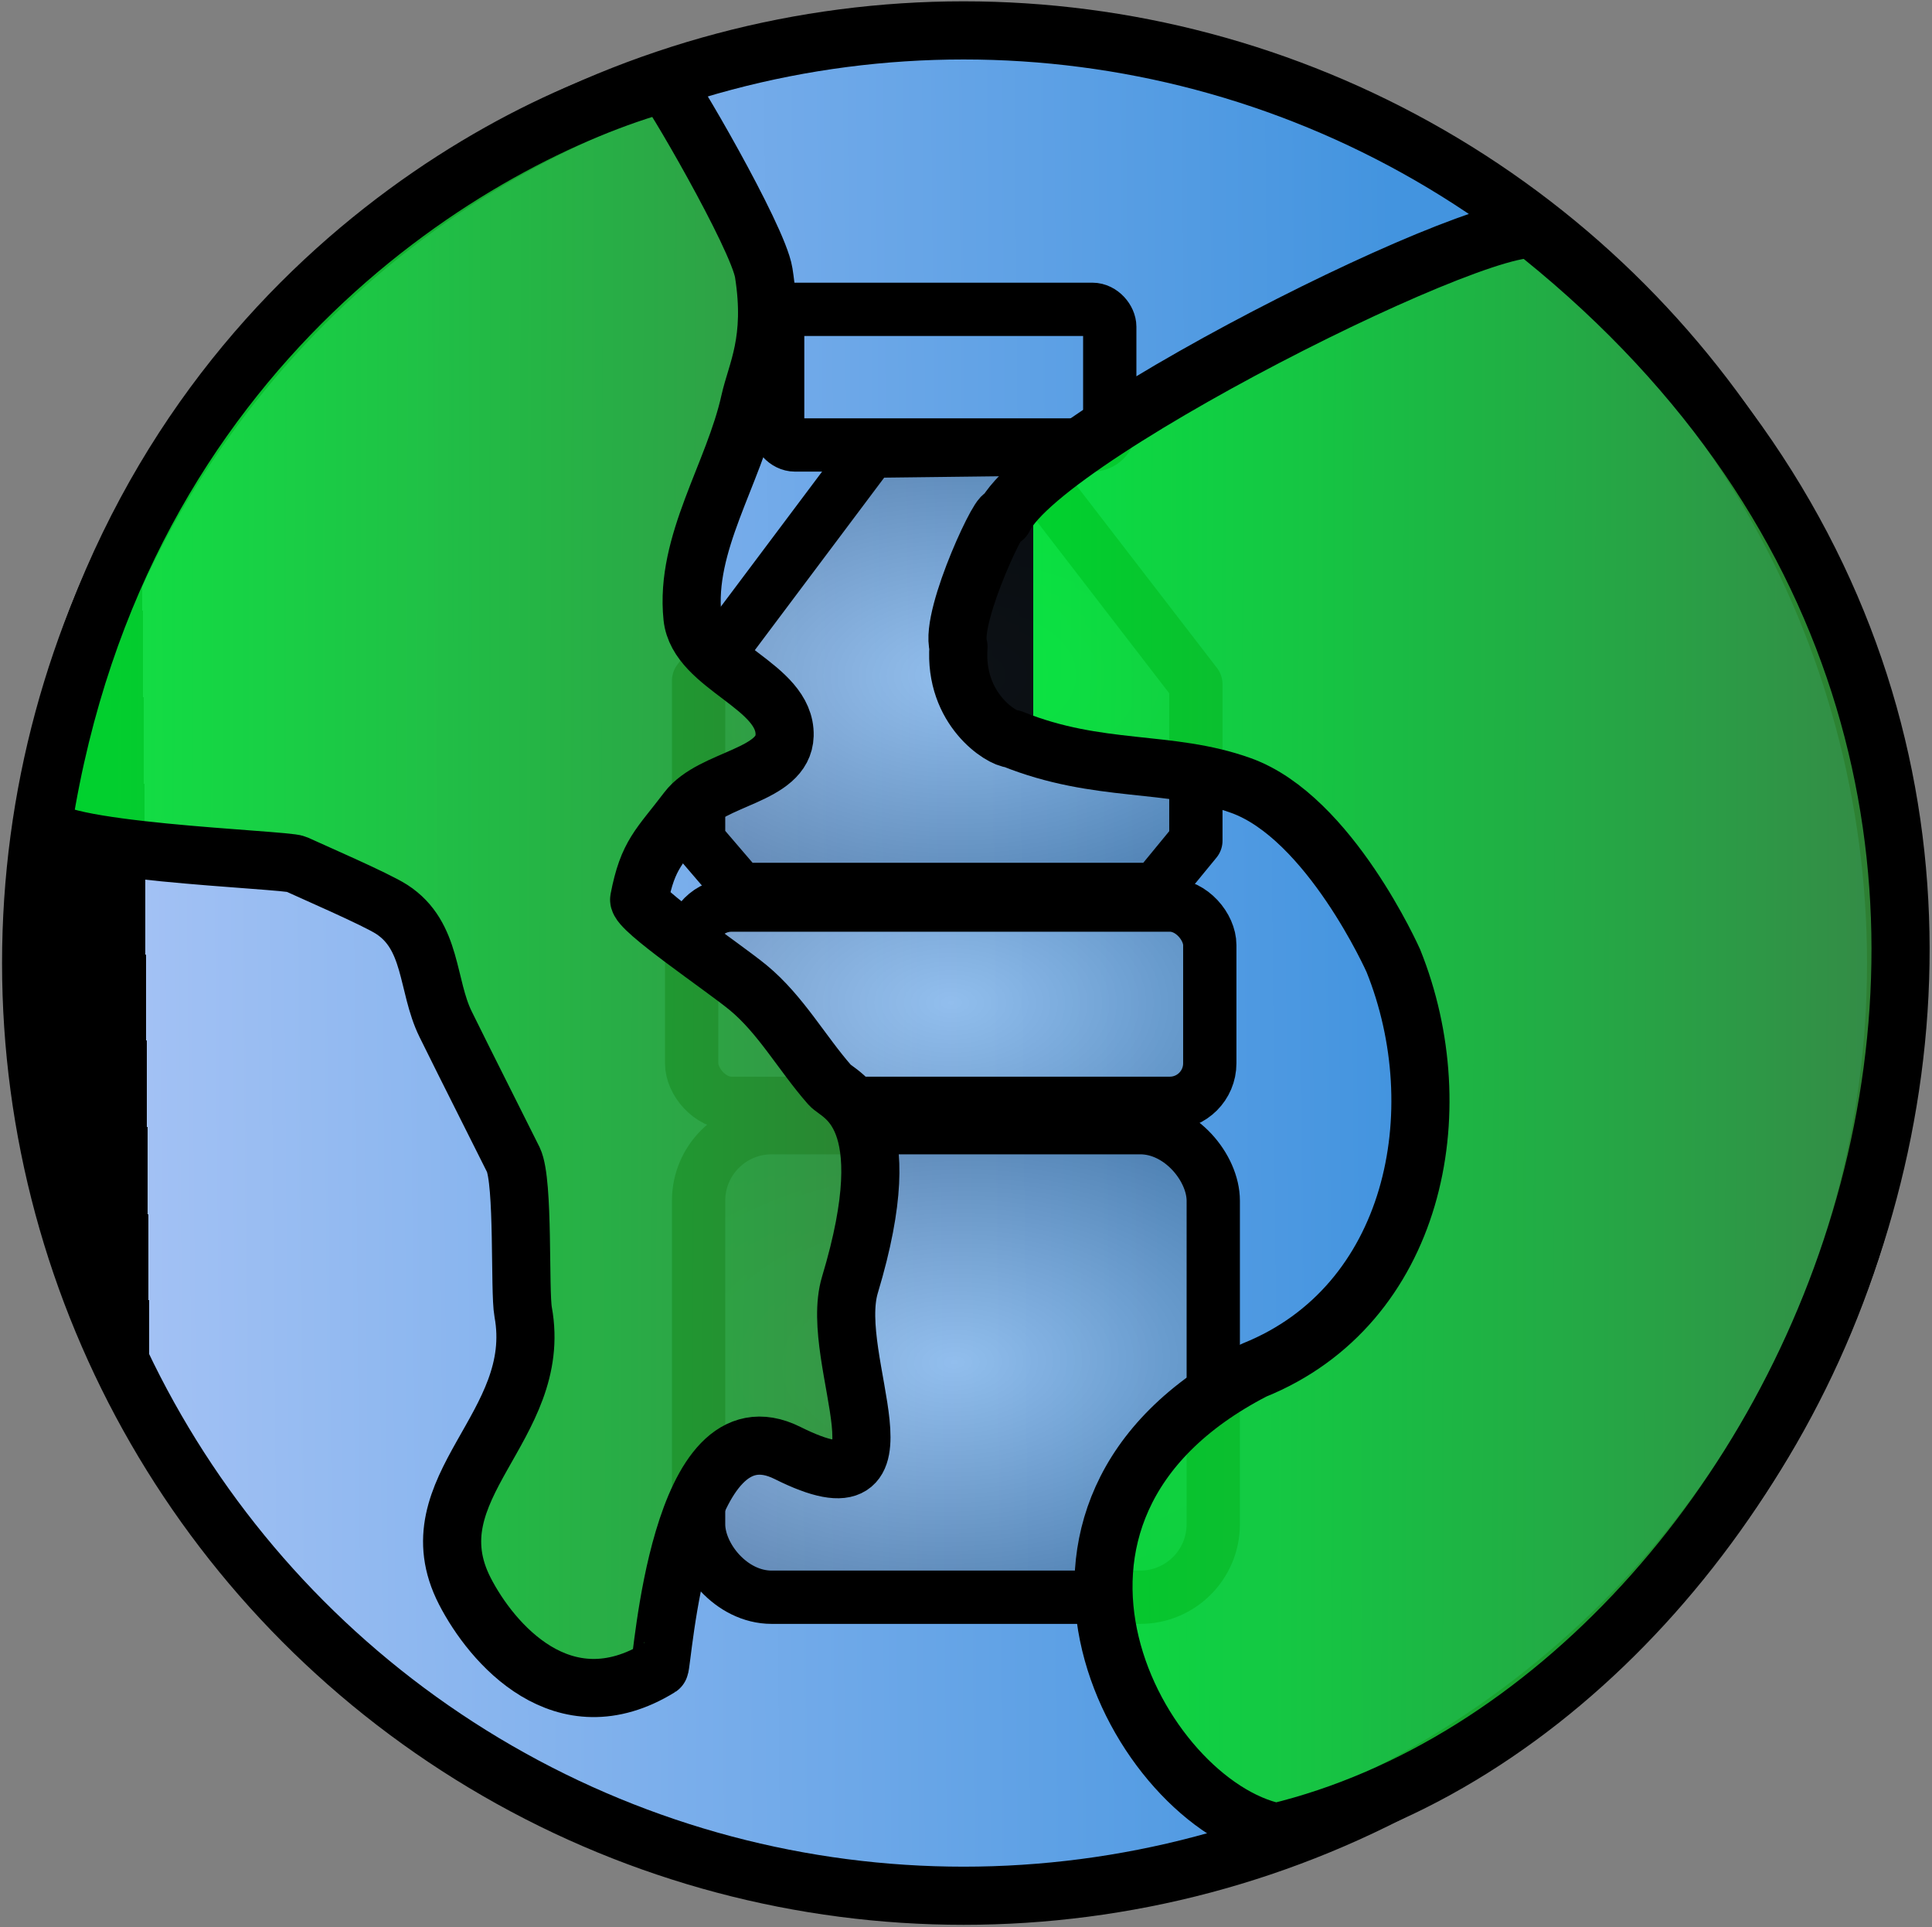 <?xml version="1.0" encoding="utf-8"?>
<svg viewBox="65.91 -147.55 797.684 795.547" width="797.684" height="795.547" xmlns="http://www.w3.org/2000/svg" xmlns:xlink="http://www.w3.org/1999/xlink">
  <rect x="65.91" y="-147.55" width="797.684" height="795.547" fill="#808080" stroke="none"/>
  <defs>
    <linearGradient id="gradient-1-0" gradientUnits="userSpaceOnUse" x1="18.332" y1="-632.947" x2="18.332" y2="137.053" gradientTransform="matrix(-0.009, -1, 0.916, -0.008, 643.24, 410.284)" xlink:href="#gradient-1"/>
    <linearGradient id="gradient-1">
      <title>ocean</title>
      <stop offset="0" style="stop-color: rgb(162, 193, 244);"/>
      <stop offset="0.733" style="stop-color: rgb(67, 148, 223);"/>
    </linearGradient>
    <radialGradient id="gradient-3-0" gradientUnits="userSpaceOnUse" cx="1466.491" cy="229.965" r="102.659" gradientTransform="matrix(1.684, -0.009, 0.005, 1, -1003.831, 12.857)" xlink:href="#gradient-3"/>
    <linearGradient id="gradient-3">
      <title>bottle</title>
      <stop style="stop-color: rgb(255, 255, 255);" offset="0"/>
      <stop offset="1" style="stop-color: rgb(50, 50, 50);"/>
    </linearGradient>
    <radialGradient id="gradient-3-1" gradientUnits="userSpaceOnUse" cx="1462.903" cy="365.287" r="106.966" gradientTransform="matrix(1.69, 0.008, -0.005, 1, -1007.316, -12.302)" xlink:href="#gradient-3"/>
    <radialGradient id="gradient-3-2" gradientUnits="userSpaceOnUse" cx="1465.056" cy="513.172" r="106.248" gradientTransform="matrix(1.694, -0.051, 0.03, 1, -1032.83, 74.678)" xlink:href="#gradient-3"/>
    <linearGradient id="gradient-2-1" gradientUnits="userSpaceOnUse" x1="-364.939" y1="-2181.201" x2="-364.939" y2="-1544.322" gradientTransform="matrix(0.002, -1, 0.592, 0.001, 1323.965, -82.264)" xlink:href="#gradient-2"/>
    <linearGradient id="gradient-2">
      <title>land</title>
      <stop offset="0" style="stop-color: rgb(0, 231, 50);"/>
      <stop offset="1" style="stop-color: rgb(54, 133, 56);"/>
    </linearGradient>
    <linearGradient id="gradient-2-0" gradientUnits="userSpaceOnUse" x1="1140.65" y1="-172.209" x2="1140.65" y2="491.016" gradientTransform="matrix(0.002, -1, 0.56, 0.001, 522.757, 1490.009)" xlink:href="#gradient-2"/>
  </defs>
  <circle style="color: black; stroke-width: 24px; paint-order: fill; fill: url(#gradient-1-0); stroke: rgb(0, 0, 0);" cx="401" cy="400" r="385" transform="matrix(1, 0, 0, 1, 62.759, -150)"/>
  <g transform="matrix(1, 0, 0, 1, -1004.463, -98.312)">
    <title>bottle</title>
    <rect x="1391.452" y="78.45" width="137.117" height="55.996" style="fill: none; stroke: rgb(0, 0, 0); stroke-width: 22px; fill-opacity: 0.29;" rx="7.179" ry="7.179"/>
    <polygon style="stroke: rgb(0, 0, 0); stroke-width: 22px; fill: url(#gradient-3-0); fill-opacity: 0.29; stroke-linejoin: round;" points="1564.125 233.194 1489.464 136.28 1429.88 136.998 1358.808 231.759 1358.808 297.805 1376.038 317.906 1547.614 317.906 1564.125 297.805"/>
    <rect x="1355.937" y="324.367" width="213.932" height="81.84" style="stroke: rgb(0, 0, 0); stroke-width: 22px; fill: url(#gradient-3-1); fill-opacity: 0.29;" rx="16.511" ry="16.511"/>
    <rect x="1358.808" y="416.257" width="212.496" height="193.831" style="stroke: rgb(0, 0, 0); stroke-width: 22px; fill: url(#gradient-3-2); fill-opacity: 0.29;" rx="30.151" ry="30.151"/>
  </g>
  <g style="" transform="matrix(1, 0, 0, 1, 63.759, -150)">
    <title>land</title>
    <path d="M 19.961 342.092 C 18.092 353.909 120.162 357.186 124.375 359.146 C 130.633 362.057 157.311 373.582 163.859 377.811 C 180.789 388.745 178.279 409.226 186.114 425.192 C 193.925 441.109 212.558 477.951 214.111 481.187 C 218.506 490.342 216.574 535.44 218.152 544.03 C 226.863 591.437 172.04 616.444 194.098 659.302 C 205.1 680.679 234.567 715.358 274.462 690.8 C 275.734 690.017 282.199 579.675 327.336 602.242 C 382.911 630.028 343.604 564.255 353.066 532.844 C 374.516 461.64 348.788 454.895 344.768 450.318 C 333.222 437.174 324.524 421.247 311.027 410.116 C 300.788 401.672 265.251 377.839 266.052 373.675 C 269.654 354.945 274.373 352.087 285.901 336.891 C 296.112 323.431 325.647 322.911 326.103 306.022 C 326.66 285.398 290.192 277.725 288.054 257.205 C 284.873 226.665 305.102 198.165 311.745 168.187 C 314.455 155.957 321.928 143.101 317.488 115.063 C 315.139 100.227 277.794 36.365 276.409 36.746 C 199.481 57.899 51.332 143.727 19.961 342.092 Z" style="stroke-linejoin: round; fill: url(#gradient-2-1); stroke-width: 24px; stroke: rgb(0, 0, 0); fill-opacity: 0.91;"/>
    <path style="stroke-linejoin: round; fill: url(#gradient-2-0); stroke: rgb(0, 0, 0); stroke-width: 24px; fill-opacity: 0.91;" d="M 638.715 99.919 C 640.784 78.54 433.781 179.954 416.556 216.283 C 417.204 208.509 394.093 256.837 397.891 269.408 C 396.03 295.252 415.814 307.456 420.144 307.456 C 455.919 321.86 484.705 315.981 514.561 326.717 C 551.156 339.876 577.445 399.056 577.445 399.056 C 602.493 461.289 586.339 541.289 519.932 568.05 C 406.402 626.647 472.275 747.092 529.143 758.79 C 753.998 704.536 919.793 326.836 638.715 99.919 Z"/>
  </g>
</svg>